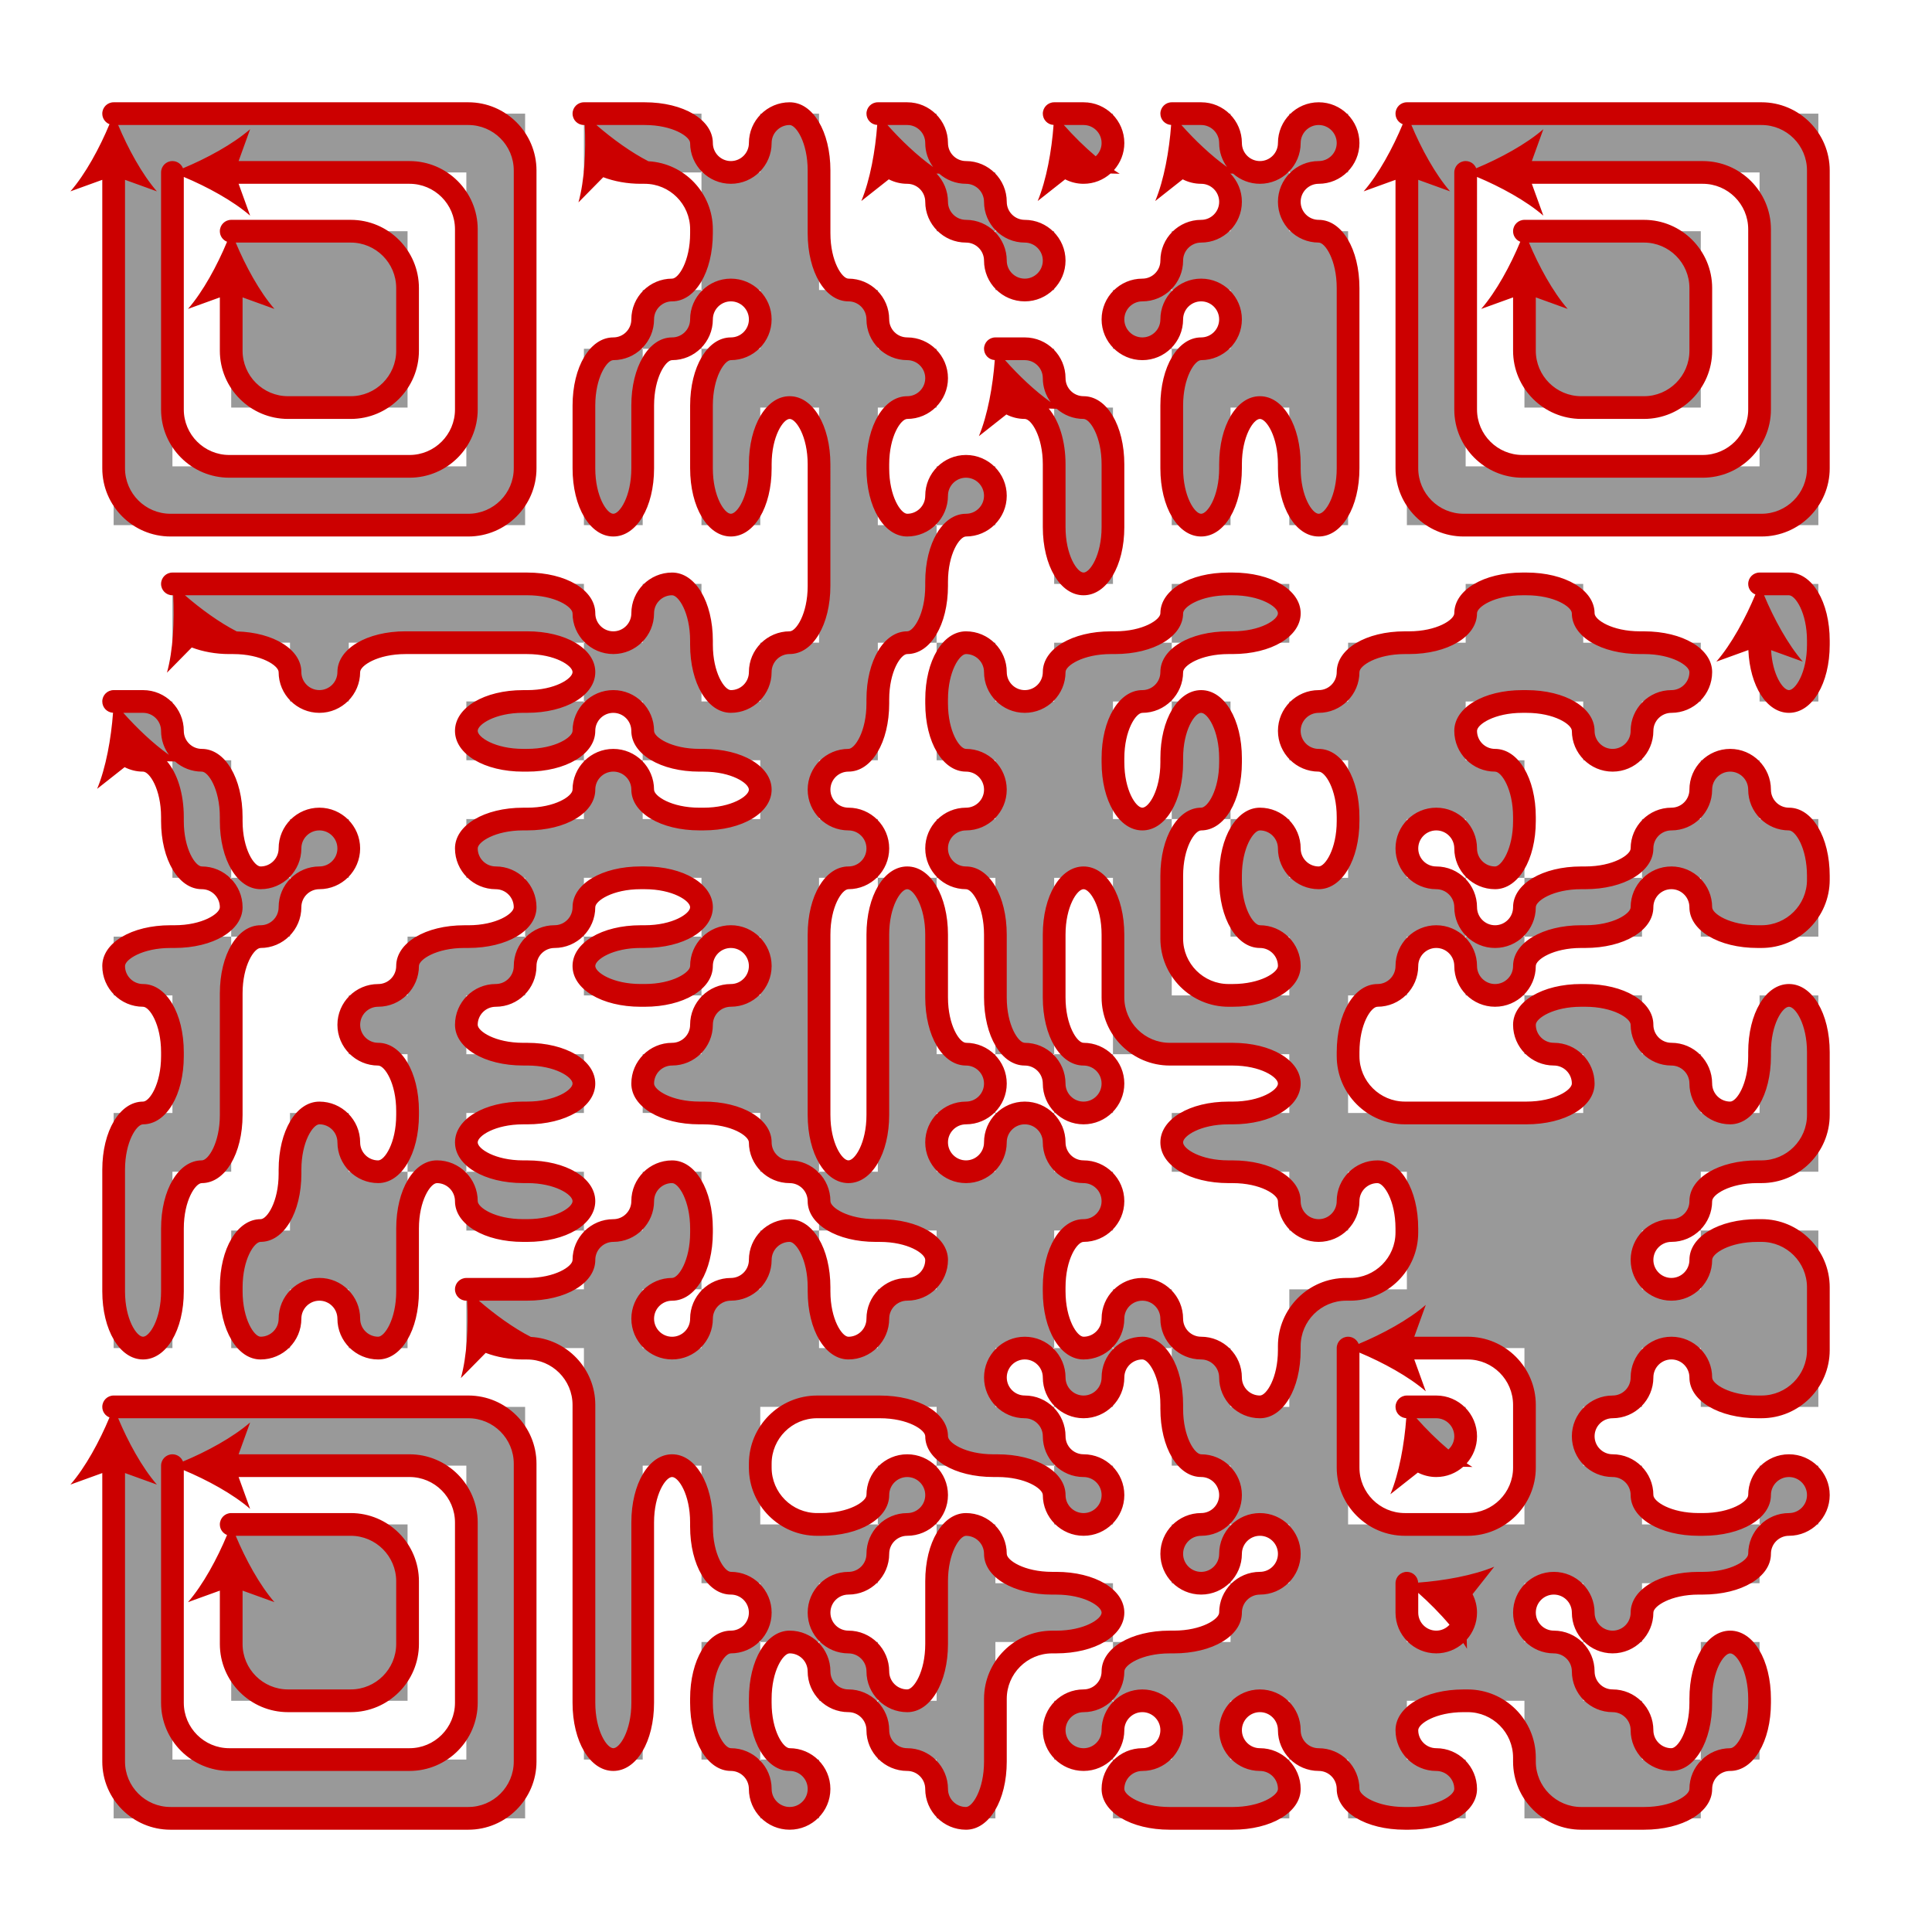 <?xml version="1.0" encoding="utf-8"?>
<svg version="1.1" xmlns="http://www.w3.org/2000/svg" x="0px" y="0px" width="340px" height="340px" viewBox="0 0 340 340">
<path fill="#999" d="M20,20h72.414v72.414H20V20zM30.345,30.345v51.724h51.724V30.345H30.345zM40.689,40.689h31.035v31.035h-31.035V40.689zM102.759,20h20.69v10.345h10.344V20h10.345v31.035h10.345v10.344h10.345v10.346h-10.345v20.689h10.345V82.068h10.345v10.346h-10.345v20.689h-10.345v20.689h-10.345v10.346h10.345v10.344h-10.345v51.725h10.345v-51.725h10.345v31.035h10.345v10.346h-10.345v10.344h10.345v-10.344h10.345v10.344h10.345v10.345h-10.345v20.69h10.345v-10.345h10.345v10.345h10.345v10.346h10.344v-20.69h20.69v-20.69h-10.345v10.345h-10.345v-10.345h-20.689v-10.344h20.689v-10.346h-31.034v-31.035h-10.345v31.035h10.345v10.346h-10.345v-10.346h-10.345v-31.035h-10.345v-10.344h10.345v-10.346h-10.345v-20.689h10.345v10.345h10.345v-10.345h20.69v-10.345h20.689v10.345h-20.689v10.345h-10.345v20.69h10.345v-20.69h10.345v20.69h-10.345v31.034h20.689V164.828h-10.344v-20.689h10.344v10.344h10.345v-20.689h-10.345v-10.345h10.345v-10.345h20.69v-10.345h20.689v10.345h20.69v10.345h-10.345v10.345h-10.345v-10.345h-20.689v10.345h10.345v20.689h-10.345v-10.344h-10.345v10.344h10.345v10.346h10.345v-10.346h20.69v-10.344h10.345v-10.346h10.345v10.346H320v20.689h-20.689v-10.346h-10.345v10.346h-20.69v10.345h-10.345V164.828h-10.345v10.345h-10.345v20.69h41.379v-10.346h-10.345v-10.345h20.69v10.345h10.345v10.346h10.345v-20.69H320v31.034h-20.689v10.345h-10.345v10.346h10.345v-10.346H320v31.036h-20.689v-10.346h-10.345v10.346h-10.345v10.344h10.345v10.344h20.689v-10.344H320v10.344h-10.345v10.346h-20.689v10.345h-10.345v-10.345h-10.345v10.345h10.345v10.345h10.345V309.656h10.345v-20.69h10.345V309.656h-10.345V320h-31.035v-20.689h-20.689V309.656h10.345V320h-20.69v-10.344h-10.345v-10.346h-10.344V309.656h10.344V320h-31.034v-10.344h10.345v-10.346h-10.345V309.656h-10.345v-10.346h10.345v-10.345h20.69v-10.345h10.344v-10.346h-10.344v10.346h-10.345v-10.346h10.345v-10.344h-10.345v-20.689h-10.345v10.346h-10.345v-10.346h-10.345v10.346h10.345v10.344h10.345v10.344h-10.345v-10.344h-20.689v-10.344h-31.035v20.688h20.69v-10.344h10.345v10.344h-10.345v10.346h-10.345v10.345h10.345v10.345h10.345v-31.035h10.345v10.346h20.69v10.345h-20.69V320h-10.345v-10.344h-10.345v-10.346h-10.345v-10.345h-10.345V309.656h10.345V320h-10.345v-10.344h-10.344v-20.69h10.344v-10.345h-10.344v-20.689h-10.345V309.656h-10.345v-72.414H82.069v-10.345h20.689v-10.346h10.345v-10.345h10.345v20.69h-10.345v10.345h10.345v-10.345h10.344v-10.346h10.345v20.69h10.345v-10.345h10.345v-10.346h-20.69v-10.345h-10.345v-10.344h-20.689v-10.346h10.345v-10.345h10.344V164.828h-10.344v10.345h-20.69V164.828h20.69v-10.346h-20.69v10.346H92.414v10.345H82.069v10.345h20.689v10.346H82.069v10.344h20.689v10.345H82.069v-10.345H71.724v31.035H61.379v-10.345H51.034v10.345H40.689v-20.69h10.345v-20.688h10.345v10.344h10.345v-20.689H61.379v-10.345h10.345V164.828h20.689v-10.346H82.069v-10.344h20.689v-10.346h10.345v10.346h20.689v-10.346h-20.689v-10.345h-10.345v10.345H82.069v-10.345h20.689v-10.345H61.379v10.345H51.034v-10.345H30.345v-10.345h72.414v10.345h10.345v-10.345h10.345v20.689h10.344v-10.345h10.345V71.725h-10.345v20.689h-10.344V61.379h10.344v-10.344h-10.344v10.344h-10.345v31.035h-10.345V61.379h10.345v-10.344h10.345V30.345h-20.69V20zM154.483,20h10.345v10.345h10.345v10.345h10.345v10.346h-10.345V40.689h-10.345V30.345h-10.345V20zM185.517,20h10.345v10.345h-10.345V20zM195.862,51.035h10.345V40.689h10.345V30.345h-10.345V20h10.345v10.345h10.344V20h10.345v10.345h-10.345v10.345h10.345v51.725h-10.345V71.725h-10.344v20.689h-10.345V61.379h10.345v-10.344h-10.345v10.344h-10.345V51.035zM175.172,61.379h10.345v10.346h10.345v31.034h-10.345V71.725h-10.345V61.379zM247.586,20H320v72.414h-72.414V20zM257.931,30.345v51.724h51.724V30.345H257.931zM268.276,40.689h31.035v31.035h-31.035V40.689zM309.655,102.759H320v20.689h-10.345V102.759zM237.241,237.242v31.033h31.035v-31.033H237.241zM247.586,247.588h10.345v10.344h-10.345V247.588zM247.586,278.621v10.345h10.345v-10.345H247.586zM40.689,268.275h31.035v31.035h-31.035V268.275zM30.345,257.932V309.656h51.724v-51.725H30.345zM20,247.588h72.414V320H20V247.588zM20,123.448h10.345v10.345h10.344v20.689h10.345v-10.344h10.345v10.344H51.034v10.346H40.689v41.379H30.345v31.035H20v-41.379h10.345v-20.69H20V164.828h20.689v-10.346H30.345v-20.689H20V123.448z"/>
<path fill="#c00" d="M18,31.646v50.768c0,6.617,5.383,12,12,12h52.414c6.617,0,12-5.383,12-12V30c0-6.617-5.383-12-12-12H20c-1.104,0-2,0.896-2,2c0,0.846,0.526,1.564,1.268,1.857c-1.72,4.144-4.232,8.787-6.875,11.818L18,31.646zM82.414,22c4.411,0,8,3.589,8,8v52.414c0,4.411-3.589,8-8,8H30c-4.411,0-8-3.589-8-8V31.646l5.609,2.029C24.996,30.678,22.514,26.107,20.795,22H82.414zM40.345,84.068h31.724c6.617,0,12-5.383,12-12V40.345c0-6.616-5.383-12-12-12H41.992l2.029-5.609c-3.032,2.644-7.675,5.155-11.819,6.876c-0.293-0.74-1.012-1.267-1.857-1.267c-1.104,0-2,0.896-2,2v41.724C28.345,78.686,33.729,84.068,40.345,84.068zM32.345,31.139c4.108,1.719,8.678,4.201,11.676,6.814l-2.029-5.608h30.077c4.411,0,8,3.589,8,8v31.724c0,4.412-3.589,8-8,8H40.345c-4.411,0-8-3.588-8-8V31.139zM38.689,52.336v9.389c0,6.616,5.383,12,12,12h11.035c6.617,0,12-5.384,12-12V50.689c0-6.617-5.383-12-12-12h-21.035c-1.104,0-2,0.896-2,2c0,0.846,0.526,1.564,1.268,1.857c-1.72,4.144-4.232,8.787-6.875,11.818L38.689,52.336zM61.724,42.689c4.411,0,8,3.589,8,8v11.035c0,4.41-3.589,8-8,8h-11.035c-4.411,0-8-3.59-8-8v-9.389l5.609,2.029c-2.613-2.998-5.096-7.568-6.814-11.676H61.724zM314.827,142.139c-1.749,0-3.172-1.424-3.172-3.173c0-3.955-3.217-7.173-7.172-7.173s-7.173,3.218-7.173,7.173c0,1.749-1.423,3.173-3.172,3.173c-3.955,0-7.172,3.217-7.172,7.172c0,1.119-3.037,3.172-8,3.172h-0.69c-6.841,0-12,3.084-12,7.174c0,1.748-1.423,3.172-3.172,3.172s-3.172-1.424-3.172-3.172c0-3.955-3.217-7.174-7.172-7.174c-1.749,0-3.172-1.423-3.172-3.172s1.423-3.172,3.172-3.172s3.172,1.423,3.172,3.172c0,3.955,3.217,7.172,7.172,7.172c4.089,0,7.172-5.158,7.172-12v-0.689c0-6.841-3.083-12-7.172-12c-1.749,0-3.172-1.423-3.172-3.172c0-1.119,3.037-3.173,8-3.173h0.689c4.963,0,8,2.054,8,3.173c0,3.955,3.217,7.172,7.172,7.172s7.173-3.217,7.173-7.172c0-1.75,1.423-3.173,3.172-3.173c3.956,0,7.172-3.218,7.172-7.173c0-4.088-5.159-7.172-12-7.172h-0.69c-4.963,0-8-2.054-8-3.172c0-4.09-5.159-7.173-12-7.173h-0.689c-6.841,0-12,3.083-12,7.173c0,1.118-3.037,3.172-8,3.172h-0.69c-6.841,0-12,3.084-12,7.172c0,1.75-1.423,3.173-3.172,3.173c-3.955,0-7.172,3.218-7.172,7.173s3.217,7.172,7.172,7.172c1.118,0,3.172,3.037,3.172,8v0.689c0,4.963-2.054,8-3.172,8c-1.749,0-3.172-1.423-3.172-3.172c0-3.955-3.217-7.172-7.172-7.172c-4.089,0-7.172,5.158-7.172,12v0.689c0,6.842,3.083,12,7.172,12c1.749,0,3.172,1.424,3.172,3.172c0,1.119-3.037,3.173-8,3.173h-0.689c-4.411,0-8-3.589-8-8v-11.034c0-4.963,2.054-8,3.173-8c4.089,0,7.172-5.159,7.172-12v-0.69c0-6.841-3.083-12-7.172-12c-4.089,0-7.173,5.159-7.173,12v0.69c0,4.963-2.054,8-3.172,8s-3.172-3.037-3.172-8v-0.69c0-4.963,2.054-8,3.172-8c3.955,0,7.172-3.218,7.172-7.173c0-1.118,3.037-3.172,8-3.172h0.689c6.841,0,12-3.084,12-7.172c0-4.09-5.159-7.173-12-7.173h-0.689c-6.841,0-12,3.083-12,7.173c0,1.118-3.037,3.172-8,3.172h-0.69c-6.841,0-12,3.084-12,7.172c0,1.75-1.423,3.173-3.172,3.173s-3.172-1.423-3.172-3.173c0-3.955-3.217-7.172-7.172-7.172c-4.089,0-7.172,5.158-7.172,12v0.689c0,6.842,3.083,12,7.172,12c1.749,0,3.172,1.424,3.172,3.173S171.749,142.139,170,142.139c-3.955,0-7.172,3.217-7.172,7.172s3.217,7.172,7.172,7.172c1.119,0,3.172,3.037,3.172,8v11.035c0,6.841,3.083,12,7.172,12c1.749,0,3.172,1.423,3.172,3.172c0,3.955,3.217,7.174,7.172,7.174s7.173-3.219,7.173-7.174s-3.218-7.172-7.173-7.172c-1.119,0-3.172-3.037-3.172-8v-11.035c0-4.963,2.054-8,3.172-8s3.173,3.037,3.173,8v11.035c0,6.616,5.383,12,12,12h11.034c4.963,0,8,2.054,8,3.172c0,1.119-3.037,3.174-8,3.174h-0.689c-6.841,0-12,3.083-12,7.172s5.159,7.172,12,7.172h0.689c4.963,0,8,2.055,8,3.172c0,3.955,3.217,7.173,7.172,7.173s7.172-3.218,7.172-7.173c0-1.748,1.423-3.172,3.173-3.172c1.118,0,3.172,3.037,3.172,8v0.69c0,4.411-3.589,8-8,8h-0.69c-6.617,0-12,5.384-12,12v0.69c0,4.963-2.054,8-3.172,8c-1.749,0-3.172-1.424-3.172-3.174c0-3.955-3.217-7.172-7.172-7.172c-1.75,0-3.173-1.424-3.173-3.172c0-3.955-3.217-7.173-7.172-7.173s-7.172,3.218-7.172,7.173c0,1.748-1.423,3.172-3.173,3.172c-1.119,0-3.172-3.037-3.172-8v-0.69c0-4.963,2.054-8,3.172-8c3.955,0,7.173-3.218,7.173-7.173c0-3.954-3.218-7.172-7.173-7.172c-1.749,0-3.172-1.423-3.172-3.172c0-3.955-3.217-7.172-7.172-7.172s-7.172,3.217-7.172,7.172c0,1.749-1.423,3.172-3.172,3.172s-3.172-1.423-3.172-3.172s1.423-3.172,3.172-3.172c3.955,0,7.172-3.219,7.172-7.174s-3.217-7.172-7.172-7.172c-1.119,0-3.172-3.037-3.172-8v-11.035c0-6.841-3.083-12-7.172-12s-7.172,5.159-7.172,12v31.725c0,4.963-2.054,8-3.172,8s-3.173-3.037-3.173-8v-31.725c0-4.963,2.054-8,3.173-8c3.955,0,7.172-3.217,7.172-7.172s-3.217-7.172-7.172-7.172c-1.75,0-3.173-1.424-3.173-3.173s1.423-3.173,3.173-3.173c4.089,0,7.172-5.158,7.172-12v-0.689c0-4.963,2.054-8,3.172-8c4.089,0,7.172-5.158,7.172-12v-0.689c0-4.963,2.054-8,3.172-8c3.955,0,7.172-3.217,7.172-7.172S173.955,80.068,170,80.068s-7.172,3.219-7.172,7.174c0,1.748-1.423,3.172-3.172,3.172c-1.118,0-3.172-3.037-3.172-8v-0.689c0-4.963,2.054-8,3.172-8c3.955,0,7.172-3.218,7.172-7.173s-3.217-7.173-7.172-7.173c-1.749,0-3.172-1.423-3.172-3.172c0-3.955-3.217-7.172-7.172-7.172c-1.119,0-3.173-3.037-3.173-8V30c0-6.842-3.083-12-7.172-12c-3.955,0-7.172,3.217-7.172,7.172c0,1.75-1.423,3.173-3.172,3.173s-3.172-1.423-3.172-3.173c0-4.088-5.159-7.172-12-7.172h-10.69c-1.104,0-2,0.896-2,2s0.896,2,2,2h0.141c0.236,4.479-0.028,9.747-1.104,13.619l4.365-4.433c1.939,0.737,4.231,1.158,6.598,1.158h0.69c4.411,0,8,3.589,8,8v0.69c0,4.963-2.054,8-3.172,8c-3.955,0-7.173,3.217-7.173,7.172c0,1.749-1.423,3.172-3.172,3.172c-4.089,0-7.172,5.159-7.172,12v11.035c0,6.842,3.083,12,7.172,12s7.172-5.158,7.172-12V71.379c0-4.963,2.054-8,3.173-8c3.955,0,7.172-3.217,7.172-7.172c0-1.749,1.423-3.172,3.172-3.172s3.172,1.423,3.172,3.172s-1.423,3.172-3.172,3.172c-4.089,0-7.172,5.159-7.172,12v11.035c0,6.842,3.083,12,7.172,12s7.172-5.158,7.172-12v-0.689c0-4.963,2.054-8,3.172-8s3.172,3.037,3.172,8v21.379c0,4.963-2.054,8-3.172,8c-3.955,0-7.172,3.217-7.172,7.172c0,1.75-1.423,3.173-3.172,3.173c-1.118,0-3.172-3.037-3.172-8v-0.689c0-6.841-3.083-12-7.172-12c-3.955,0-7.173,3.218-7.173,7.173c0,1.748-1.423,3.172-3.172,3.172s-3.172-1.424-3.172-3.172c0-4.09-5.159-7.173-12-7.173H30.345c-1.104,0-2,0.896-2,2s0.896,2,2,2h0.141c0.235,4.479-0.028,9.747-1.104,13.62l4.365-4.434c1.939,0.736,4.231,1.158,6.598,1.158h0.689c4.963,0,8,2.054,8,3.172c0,3.955,3.218,7.173,7.173,7.173s7.172-3.218,7.172-7.173c0-1.118,3.037-3.172,8-3.172h21.379c4.963,0,8,2.054,8,3.172c0,1.119-3.037,3.173-8,3.173h-0.689c-6.841,0-12,3.083-12,7.173c0,4.089,5.159,7.172,12,7.172h0.689c6.841,0,12-3.083,12-7.172c0-1.75,1.423-3.173,3.172-3.173s3.172,1.423,3.172,3.173c0,4.089,5.159,7.172,12,7.172h0.689c4.963,0,8,2.055,8,3.173s-3.037,3.173-8,3.173h-0.689c-4.963,0-8-2.055-8-3.173c0-3.955-3.217-7.173-7.172-7.173s-7.172,3.218-7.172,7.173c0,1.118-3.037,3.173-8,3.173h-0.689c-6.841,0-12,3.083-12,7.172c0,3.955,3.217,7.172,7.172,7.172c1.749,0,3.172,1.424,3.172,3.174c0,1.117-3.037,3.172-8,3.172h-0.689c-6.841,0-12,3.084-12,7.172c0,1.75-1.423,3.173-3.172,3.173c-3.955,0-7.172,3.218-7.172,7.173c0,3.954,3.217,7.172,7.172,7.172c1.119,0,3.172,3.037,3.172,8v0.689c0,4.963-2.054,8-3.172,8c-1.749,0-3.172-1.423-3.172-3.172c0-3.955-3.217-7.172-7.172-7.172c-4.089,0-7.173,5.158-7.173,12v0.688c0,4.963-2.054,8-3.172,8c-4.089,0-7.172,5.159-7.172,12v0.69c0,6.841,3.083,12,7.172,12c3.955,0,7.172-3.218,7.172-7.172c0-1.75,1.423-3.173,3.173-3.173c1.749,0,3.172,1.423,3.172,3.173c0,3.954,3.217,7.172,7.172,7.172c4.089,0,7.172-5.159,7.172-12v-11.035c0-4.963,2.054-8,3.172-8c1.75,0,3.173,1.424,3.173,3.172c0,4.09,5.159,7.173,12,7.173h0.689c6.841,0,12-3.083,12-7.173c0-4.088-5.159-7.172-12-7.172h-0.689c-4.963,0-8-2.054-8-3.172s3.037-3.172,8-3.172h0.689c6.841,0,12-3.084,12-7.174c0-4.089-5.159-7.172-12-7.172h-0.689c-4.963,0-8-2.055-8-3.172c0-1.75,1.423-3.173,3.172-3.173c3.955,0,7.172-3.218,7.172-7.173c0-1.748,1.423-3.172,3.172-3.172c3.955,0,7.173-3.217,7.173-7.172c0-1.119,3.037-3.174,8-3.174h0.69c4.963,0,8,2.055,8,3.174c0,1.117-3.037,3.172-8,3.172h-0.69c-6.841,0-12,3.084-12,7.172c0,4.09,5.159,7.173,12,7.173h0.69c6.841,0,12-3.083,12-7.173c0-1.748,1.423-3.172,3.172-3.172s3.172,1.424,3.172,3.172c0,1.75-1.423,3.173-3.172,3.173c-3.955,0-7.172,3.218-7.172,7.173c0,1.748-1.423,3.172-3.172,3.172c-3.955,0-7.173,3.217-7.173,7.172c0,4.09,5.159,7.174,12,7.174h0.689c4.963,0,8,2.054,8,3.172c0,3.955,3.217,7.172,7.172,7.172c1.749,0,3.172,1.424,3.172,3.172c0,4.09,5.159,7.173,12,7.173h0.69c4.963,0,8,2.054,8,3.173c0,1.75-1.423,3.173-3.172,3.173c-3.955,0-7.172,3.218-7.172,7.173c0,1.748-1.423,3.172-3.172,3.172c-1.119,0-3.173-3.037-3.173-8v-0.69c0-6.841-3.083-12-7.172-12c-3.955,0-7.172,3.218-7.172,7.173c0,1.75-1.423,3.173-3.172,3.173c-3.955,0-7.172,3.218-7.172,7.173c0,1.748-1.423,3.172-3.172,3.172c-1.75,0-3.173-1.424-3.173-3.172c0-1.75,1.423-3.173,3.173-3.173c4.089,0,7.172-5.159,7.172-12v-0.69c0-6.841-3.083-12-7.172-12c-3.955,0-7.173,3.218-7.173,7.172c0,1.75-1.423,3.173-3.172,3.173c-3.955,0-7.172,3.218-7.172,7.173c0,1.119-3.037,3.173-8,3.173H82.069c-1.104,0-2,0.896-2,2s0.896,2,2,2h0.141c0.236,4.479-0.027,9.747-1.103,13.62l4.364-4.434c1.938,0.736,4.231,1.158,6.598,1.158h0.689c4.411,0,8,3.588,8,8V299.656c0,6.841,3.083,12,7.172,12s7.172-5.159,7.172-12v-31.725c0-4.963,2.054-8,3.173-8s3.172,3.037,3.172,8v0.689c0,6.842,3.083,12,7.172,12c1.749,0,3.172,1.424,3.172,3.172c0,1.75-1.423,3.173-3.172,3.173c-4.089,0-7.172,5.159-7.172,12v0.69c0,6.841,3.083,12,7.172,12c1.749,0,3.172,1.422,3.172,3.172c0,3.955,3.217,7.172,7.172,7.172s7.172-3.217,7.172-7.172s-3.217-7.172-7.172-7.172c-1.119,0-3.172-3.037-3.172-8v-0.69c0-4.963,2.054-8,3.172-8c1.749,0,3.172,1.423,3.172,3.173c0,3.955,3.218,7.172,7.173,7.172c1.749,0,3.172,1.424,3.172,3.173c0,3.955,3.217,7.173,7.172,7.173c1.749,0,3.172,1.422,3.172,3.172C162.828,318.783,166.045,322,170,322c4.089,0,7.172-5.158,7.172-12v-11.034c0-4.411,3.589-8,8-8h0.69c6.841,0,12-3.083,12-7.173c0-4.088-5.159-7.172-12-7.172h-0.69c-4.963,0-8-2.054-8-3.172c0-3.955-3.217-7.174-7.172-7.174c-4.089,0-7.172,5.159-7.172,12v11.035c0,4.963-2.054,8-3.172,8c-1.749,0-3.172-1.423-3.172-3.172c0-3.955-3.217-7.173-7.172-7.173c-1.75,0-3.173-1.423-3.173-3.173c0-1.748,1.423-3.172,3.173-3.172c3.955,0,7.172-3.217,7.172-7.172c0-1.75,1.423-3.174,3.172-3.174c3.955,0,7.172-3.217,7.172-7.172s-3.217-7.172-7.172-7.172s-7.172,3.217-7.172,7.172c0,1.119-3.037,3.172-8,3.172h-0.69c-4.411,0-8-3.588-8-8v-0.688c0-4.412,3.589-8,8-8h11.035c4.963,0,8,2.053,8,3.172c0,4.088,5.159,7.172,12,7.172h0.689c4.963,0,8,2.054,8,3.172c0,3.955,3.217,7.172,7.172,7.172s7.173-3.217,7.173-7.172s-3.218-7.172-7.173-7.172c-1.749,0-3.172-1.424-3.172-3.172c0-3.955-3.217-7.172-7.172-7.172c-1.749,0-3.172-1.424-3.172-3.174c0-1.749,1.423-3.172,3.172-3.172s3.172,1.423,3.172,3.172c0,3.955,3.217,7.174,7.172,7.174s7.173-3.219,7.173-7.174c0-1.749,1.423-3.172,3.172-3.172c1.119,0,3.172,3.037,3.172,8v0.689c0,6.842,3.083,12,7.173,12c1.749,0,3.172,1.424,3.172,3.172c0,1.75-1.423,3.172-3.172,3.172c-3.955,0-7.173,3.219-7.173,7.174s3.218,7.172,7.173,7.172s7.172-3.217,7.172-7.172c0-1.75,1.423-3.174,3.172-3.174s3.172,1.424,3.172,3.174c0,1.749-1.423,3.172-3.172,3.172c-3.955,0-7.172,3.218-7.172,7.172c0,1.119-3.037,3.173-8,3.173h-0.69c-6.841,0-12,3.083-12,7.173c0,1.749-1.423,3.172-3.173,3.172c-3.955,0-7.172,3.218-7.172,7.173s3.217,7.173,7.172,7.173s7.173-3.218,7.173-7.173c0-1.749,1.423-3.173,3.172-3.173s3.172,1.424,3.172,3.173s-1.423,3.173-3.172,3.173c-3.955,0-7.172,3.217-7.172,7.172c0,4.088,5.159,7.172,12,7.172h11.034c6.841,0,12-3.084,12-7.172c0-3.955-3.217-7.172-7.172-7.172c-1.749,0-3.172-1.424-3.172-3.173s1.423-3.173,3.172-3.173s3.172,1.424,3.172,3.173c0,3.955,3.217,7.173,7.172,7.173c1.749,0,3.172,1.422,3.172,3.172c0,4.088,5.159,7.172,12,7.172h0.69c6.841,0,12-3.084,12-7.172c0-3.955-3.217-7.172-7.172-7.172c-1.749,0-3.172-1.424-3.172-3.173c0-1.118,3.037-3.173,8-3.173h0.689c4.411,0,8,3.59,8,8V310c0,6.617,5.383,12,12,12h11.035c6.841,0,12-3.084,12-7.172c0-1.75,1.423-3.172,3.173-3.172c4.089,0,7.172-5.159,7.172-12v-0.69c0-6.841-3.083-12-7.172-12s-7.173,5.159-7.173,12v0.69c0,4.963-2.054,8-3.172,8c-1.749,0-3.172-1.424-3.172-3.173c0-3.955-3.218-7.173-7.173-7.173c-1.749,0-3.172-1.423-3.172-3.172c0-3.955-3.217-7.173-7.172-7.173c-1.749,0-3.172-1.423-3.172-3.173c0-1.748,1.423-3.172,3.172-3.172s3.172,1.424,3.172,3.172c0,3.955,3.217,7.173,7.172,7.173s7.173-3.218,7.173-7.173c0-1.117,3.037-3.172,8-3.172h0.689c6.841,0,12-3.083,12-7.172c0-1.75,1.423-3.174,3.172-3.174c3.955,0,7.173-3.217,7.173-7.172s-3.218-7.172-7.173-7.172s-7.172,3.217-7.172,7.172c0,1.119-3.037,3.172-8,3.172h-0.689c-4.963,0-8-2.053-8-3.172c0-3.955-3.218-7.172-7.173-7.172c-1.749,0-3.172-1.424-3.172-3.172c0-1.75,1.423-3.172,3.172-3.172c3.955,0,7.173-3.219,7.173-7.174c0-1.749,1.423-3.172,3.172-3.172s3.172,1.423,3.172,3.172c0,4.09,5.159,7.174,12,7.174H310c6.617,0,12-5.384,12-12v-11.036c0-6.616-5.383-12-12-12h-0.689c-6.841,0-12,3.083-12,7.173c0,1.75-1.423,3.173-3.172,3.173s-3.172-1.423-3.172-3.173s1.423-3.173,3.172-3.173c3.956,0,7.172-3.218,7.172-7.173c0-1.117,3.037-3.172,8-3.172H310c6.617,0,12-5.383,12-12v-11.034c0-6.841-3.084-12-7.173-12s-7.172,5.159-7.172,12v0.69c0,4.963-2.054,8-3.172,8c-1.75,0-3.173-1.424-3.173-3.174c0-3.955-3.217-7.172-7.172-7.172c-1.749,0-3.172-1.424-3.172-3.172c0-4.09-5.159-7.173-12-7.173h-0.69c-6.841,0-12,3.083-12,7.173c0,3.954,3.217,7.172,7.172,7.172c1.749,0,3.172,1.423,3.172,3.172c0,1.119-3.037,3.174-8,3.174h-21.379c-4.411,0-8-3.59-8-8v-0.69c0-4.963,2.054-8,3.173-8c3.955,0,7.172-3.218,7.172-7.173c0-1.748,1.423-3.172,3.172-3.172s3.172,1.424,3.172,3.172c0,3.955,3.217,7.173,7.172,7.173s7.172-3.218,7.172-7.173c0-1.117,3.037-3.172,8-3.172h0.69c6.841,0,12-3.084,12-7.172c0-1.75,1.423-3.174,3.172-3.174s3.172,1.424,3.172,3.174c0,4.088,5.159,7.172,12,7.172H310c6.617,0,12-5.383,12-12v-0.689C322,147.297,318.916,142.139,314.827,142.139zM318,154.828c0,4.411-3.589,8-8,8h-0.689c-4.963,0-8-2.055-8-3.172c0-3.955-3.217-7.174-7.172-7.174c-3.955,0-7.172,3.219-7.172,7.174c0,1.117-3.037,3.172-8,3.172h-0.69c-6.841,0-12,3.084-12,7.172c0,1.75-1.423,3.173-3.172,3.173S259.931,171.75,259.931,170c0-3.955-3.217-7.172-7.172-7.172s-7.172,3.217-7.172,7.172c0,1.75-1.423,3.173-3.172,3.173c-4.089,0-7.173,5.159-7.173,12v0.69c0,6.616,5.383,12,12,12h21.379c6.841,0,12-3.084,12-7.174c0-3.955-3.217-7.172-7.172-7.172c-1.749,0-3.172-1.424-3.172-3.172c0-1.119,3.037-3.173,8-3.173h0.69c4.963,0,8,2.054,8,3.173c0,3.954,3.217,7.172,7.172,7.172c1.749,0,3.172,1.423,3.172,3.172c0,3.955,3.218,7.174,7.173,7.174c4.089,0,7.172-5.159,7.172-12v-0.69c0-4.963,2.054-8,3.172-8s3.173,3.037,3.173,8v11.034c0,4.412-3.589,8-8,8h-0.689c-6.841,0-12,3.084-12,7.172c0,1.75-1.423,3.173-3.172,3.173c-3.955,0-7.172,3.218-7.172,7.173s3.217,7.173,7.172,7.173c3.956,0,7.172-3.218,7.172-7.173c0-1.119,3.037-3.173,8-3.173H310c4.411,0,8,3.589,8,8v11.036c0,4.41-3.589,8-8,8h-0.689c-4.963,0-8-2.055-8-3.174c0-3.955-3.217-7.172-7.172-7.172c-3.955,0-7.172,3.217-7.172,7.172c0,1.75-1.423,3.174-3.173,3.174c-3.955,0-7.172,3.217-7.172,7.172s3.217,7.172,7.172,7.172c1.75,0,3.173,1.424,3.173,3.172c0,4.089,5.159,7.172,12,7.172h0.689c6.841,0,12-3.083,12-7.172c0-1.748,1.423-3.172,3.172-3.172c1.75,0,3.173,1.424,3.173,3.172c0,1.75-1.423,3.172-3.173,3.172c-3.955,0-7.172,3.219-7.172,7.174c0,1.118-3.037,3.172-8,3.172h-0.689c-6.841,0-12,3.084-12,7.172c0,1.75-1.423,3.173-3.173,3.173c-1.749,0-3.172-1.423-3.172-3.173c0-3.954-3.217-7.172-7.172-7.172s-7.172,3.218-7.172,7.172c0,3.955,3.217,7.173,7.172,7.173c1.749,0,3.172,1.423,3.172,3.173c0,3.955,3.217,7.172,7.172,7.172c1.75,0,3.173,1.424,3.173,3.173c0,3.955,3.217,7.173,7.172,7.173c4.089,0,7.172-5.159,7.172-12v-0.69c0-4.963,2.055-8,3.173-8s3.172,3.037,3.172,8v0.69c0,4.963-2.054,8-3.172,8c-3.955,0-7.173,3.217-7.173,7.172c0,1.117-3.037,3.172-8,3.172h-11.035c-4.411,0-8-3.589-8-8v-0.689c0-6.616-5.383-12-12-12h-0.689c-6.841,0-12,3.084-12,7.173c0,3.955,3.217,7.173,7.172,7.173c1.749,0,3.172,1.422,3.172,3.172c0,1.117-3.037,3.172-8,3.172h-0.69c-4.963,0-8-2.055-8-3.172c0-3.955-3.217-7.172-7.172-7.172c-1.749,0-3.172-1.424-3.172-3.173c0-3.955-3.217-7.173-7.172-7.173c-3.955,0-7.172,3.218-7.172,7.173s3.217,7.173,7.172,7.173c1.749,0,3.172,1.422,3.172,3.172c0,1.117-3.037,3.172-8,3.172h-11.034c-4.963,0-8-2.055-8-3.172c0-1.75,1.423-3.172,3.172-3.172c3.955,0,7.172-3.218,7.172-7.173s-3.217-7.173-7.172-7.173s-7.172,3.218-7.172,7.173c0,1.749-1.423,3.173-3.173,3.173c-1.749,0-3.172-1.424-3.172-3.173s1.423-3.173,3.172-3.173c3.955,0,7.173-3.217,7.173-7.172c0-1.119,3.037-3.173,8-3.173h0.69c6.841,0,12-3.083,12-7.173c0-1.748,1.423-3.172,3.172-3.172c3.955,0,7.172-3.217,7.172-7.172s-3.217-7.174-7.172-7.174c-3.955,0-7.172,3.219-7.172,7.174c0,1.749-1.423,3.172-3.172,3.172c-1.75,0-3.173-1.423-3.173-3.172c0-1.75,1.423-3.174,3.173-3.174c3.955,0,7.172-3.217,7.172-7.172s-3.217-7.172-7.172-7.172c-1.119,0-3.173-3.037-3.173-8v-0.689c0-6.842-3.083-12-7.172-12c-3.955,0-7.172,3.217-7.172,7.172c0,1.75-1.423,3.174-3.173,3.174c-1.749,0-3.172-1.424-3.172-3.174c0-3.955-3.217-7.172-7.172-7.172s-7.172,3.217-7.172,7.172s3.217,7.174,7.172,7.174c1.749,0,3.172,1.422,3.172,3.172c0,3.955,3.217,7.172,7.172,7.172c1.75,0,3.173,1.424,3.173,3.172c0,1.75-1.423,3.172-3.173,3.172c-1.749,0-3.172-1.422-3.172-3.172c0-4.088-5.159-7.172-12-7.172h-0.689c-4.963,0-8-2.054-8-3.172c0-4.09-5.159-7.172-12-7.172h-11.035c-6.617,0-12,5.383-12,12v0.688c0,6.617,5.383,12,12,12h0.69c6.841,0,12-3.083,12-7.172c0-1.748,1.423-3.172,3.172-3.172s3.172,1.424,3.172,3.172c0,1.75-1.423,3.172-3.172,3.172c-3.955,0-7.172,3.219-7.172,7.174c0,1.749-1.423,3.172-3.172,3.172c-3.955,0-7.173,3.218-7.173,7.172c0,3.955,3.218,7.173,7.173,7.173c1.749,0,3.172,1.423,3.172,3.173c0,3.955,3.217,7.172,7.172,7.172c4.089,0,7.172-5.158,7.172-12v-11.035c0-4.963,2.054-8,3.172-8c1.749,0,3.172,1.424,3.172,3.174c0,4.089,5.159,7.172,12,7.172h0.69c4.963,0,8,2.055,8,3.172c0,1.119-3.037,3.173-8,3.173h-0.69c-6.617,0-12,5.384-12,12V310c0,4.963-2.054,8-3.172,8c-1.749,0-3.172-1.424-3.172-3.172c0-3.955-3.217-7.172-7.172-7.172c-1.749,0-3.172-1.424-3.172-3.173c0-3.955-3.217-7.173-7.172-7.173c-1.75,0-3.173-1.423-3.173-3.172c0-3.955-3.217-7.173-7.172-7.173c-4.089,0-7.172,5.159-7.172,12v0.69c0,6.841,3.083,12,7.172,12c1.749,0,3.172,1.422,3.172,3.172c0,1.748-1.423,3.172-3.172,3.172s-3.172-1.424-3.172-3.172c0-3.955-3.217-7.172-7.172-7.172c-1.119,0-3.172-3.037-3.172-8v-0.69c0-4.963,2.054-8,3.172-8c3.955,0,7.172-3.218,7.172-7.173c0-3.954-3.217-7.172-7.172-7.172c-1.119,0-3.172-3.037-3.172-8v-0.689c0-6.842-3.083-12-7.172-12c-4.089,0-7.173,5.158-7.173,12V299.656c0,4.963-2.054,8-3.172,8c-1.118,0-3.172-3.037-3.172-8v-52.414c0-6.394-5.029-11.619-11.337-11.967c-3.065-1.564-6.368-3.965-9.153-6.378h8.49c6.841,0,12-3.083,12-7.173c0-1.75,1.423-3.173,3.172-3.173c3.955,0,7.172-3.218,7.172-7.173c0-1.748,1.423-3.172,3.173-3.172c1.118,0,3.172,3.037,3.172,8v0.69c0,4.963-2.054,8-3.172,8c-3.955,0-7.173,3.218-7.173,7.173c0,3.954,3.218,7.172,7.173,7.172s7.172-3.218,7.172-7.172c0-1.75,1.423-3.173,3.172-3.173c3.955,0,7.172-3.218,7.172-7.173c0-1.75,1.423-3.173,3.172-3.173c1.119,0,3.172,3.037,3.172,8v0.69c0,6.841,3.083,12,7.173,12c3.955,0,7.172-3.218,7.172-7.172c0-1.75,1.423-3.173,3.172-3.173c3.955,0,7.172-3.218,7.172-7.173c0-4.09-5.159-7.173-12-7.173h-0.69c-4.963,0-8-2.054-8-3.173c0-3.954-3.217-7.172-7.172-7.172c-1.749,0-3.172-1.423-3.172-3.172c0-4.089-5.159-7.172-12-7.172h-0.689c-4.963,0-8-2.055-8-3.174c0-1.749,1.423-3.172,3.173-3.172c3.955,0,7.172-3.218,7.172-7.172c0-1.75,1.423-3.173,3.172-3.173c3.955,0,7.172-3.218,7.172-7.173s-3.217-7.172-7.172-7.172c-3.955,0-7.172,3.217-7.172,7.172c0,1.119-3.037,3.173-8,3.173h-0.69c-4.963,0-8-2.054-8-3.173c0-1.117,3.037-3.172,8-3.172h0.69c6.841,0,12-3.084,12-7.172c0-4.09-5.159-7.174-12-7.174h-0.69c-6.841,0-12,3.084-12,7.174c0,1.748-1.423,3.172-3.173,3.172c-3.955,0-7.172,3.217-7.172,7.172c0,1.75-1.423,3.173-3.172,3.173c-3.955,0-7.172,3.218-7.172,7.173c0,4.088,5.159,7.172,12,7.172h0.689c4.963,0,8,2.054,8,3.172c0,1.119-3.037,3.174-8,3.174h-0.689c-6.841,0-12,3.083-12,7.172s5.159,7.172,12,7.172h0.689c4.963,0,8,2.055,8,3.172c0,1.119-3.037,3.173-8,3.173h-0.689c-4.963,0-8-2.054-8-3.173c0-3.954-3.218-7.172-7.173-7.172c-4.089,0-7.172,5.159-7.172,12v11.035c0,4.963-2.054,8-3.172,8c-1.749,0-3.172-1.424-3.172-3.172c0-3.955-3.217-7.173-7.172-7.173s-7.173,3.218-7.173,7.173c0,1.748-1.423,3.172-3.172,3.172c-1.119,0-3.172-3.037-3.172-8v-0.69c0-4.963,2.054-8,3.172-8c4.089,0,7.172-5.159,7.172-12v-0.688c0-4.963,2.054-8,3.173-8c1.749,0,3.172,1.423,3.172,3.172c0,3.955,3.217,7.172,7.172,7.172c4.089,0,7.172-5.158,7.172-12v-0.689c0-6.842-3.083-12-7.172-12c-1.749,0-3.172-1.424-3.172-3.172c0-1.75,1.423-3.173,3.172-3.173c3.955,0,7.172-3.218,7.172-7.173c0-1.117,3.037-3.172,8-3.172h0.689c6.841,0,12-3.084,12-7.172c0-3.955-3.217-7.174-7.172-7.174c-1.749,0-3.172-1.423-3.172-3.172c0-1.119,3.037-3.172,8-3.172h0.689c6.841,0,12-3.084,12-7.173c0-1.749,1.423-3.173,3.172-3.173s3.172,1.424,3.172,3.173c0,4.089,5.159,7.173,12,7.173h0.689c6.841,0,12-3.084,12-7.173s-5.159-7.173-12-7.173h-0.689c-4.963,0-8-2.054-8-3.172c0-3.955-3.217-7.173-7.172-7.173s-7.172,3.218-7.172,7.173c0,1.118-3.037,3.172-8,3.172h-0.689c-4.963,0-8-2.054-8-3.172c0-1.119,3.037-3.173,8-3.173h0.689c6.841,0,12-3.083,12-7.173c0-4.088-5.159-7.172-12-7.172H71.379c-6.841,0-12,3.084-12,7.172c0,1.75-1.423,3.173-3.172,3.173c-1.75,0-3.173-1.423-3.173-3.173c0-3.961-4.848-6.97-11.371-7.154c-3.056-1.565-6.344-3.957-9.119-6.362h60.214c4.963,0,8,2.054,8,3.173c0,3.955,3.217,7.172,7.172,7.172s7.172-3.217,7.172-7.172c0-1.75,1.423-3.173,3.173-3.173c1.118,0,3.172,3.037,3.172,8v0.689c0,6.841,3.083,12,7.172,12c3.955,0,7.172-3.218,7.172-7.173c0-1.748,1.423-3.172,3.172-3.172c4.089,0,7.172-5.158,7.172-12V81.725c0-6.842-3.083-12-7.172-12s-7.172,5.158-7.172,12v0.689c0,4.963-2.054,8-3.172,8s-3.172-3.037-3.172-8V71.379c0-4.963,2.054-8,3.172-8c3.955,0,7.172-3.217,7.172-7.172s-3.217-7.172-7.172-7.172c-3.955,0-7.172,3.217-7.172,7.172c0,1.749-1.423,3.172-3.172,3.172c-4.089,0-7.173,5.159-7.173,12v11.035c0,4.963-2.054,8-3.172,8s-3.172-3.037-3.172-8V71.379c0-4.963,2.054-8,3.172-8c3.955,0,7.172-3.217,7.172-7.172c0-1.749,1.423-3.172,3.173-3.172c4.089,0,7.172-5.159,7.172-12v-0.69c0-6.394-5.03-11.62-11.339-11.966C111.044,26.812,107.743,24.414,104.958,22h8.491c4.963,0,8,2.055,8,3.172c0,3.955,3.217,7.173,7.172,7.173c3.955,0,7.172-3.218,7.172-7.173c0-1.748,1.423-3.172,3.172-3.172c1.119,0,3.172,3.037,3.172,8v11.035c0,6.841,3.083,12,7.173,12c1.749,0,3.172,1.423,3.172,3.172c0,3.955,3.217,7.172,7.172,7.172c1.749,0,3.172,1.424,3.172,3.173s-1.423,3.173-3.172,3.173c-4.089,0-7.172,5.158-7.172,12v0.689c0,6.842,3.083,12,7.172,12c3.955,0,7.172-3.217,7.172-7.172c0-1.75,1.423-3.174,3.172-3.174s3.172,1.424,3.172,3.174c0,1.748-1.423,3.172-3.172,3.172c-4.089,0-7.172,5.158-7.172,12v0.689c0,4.963-2.054,8-3.172,8c-4.089,0-7.172,5.158-7.172,12v0.689c0,4.963-2.054,8-3.172,8c-3.955,0-7.173,3.218-7.173,7.173s3.218,7.173,7.173,7.173c1.749,0,3.172,1.423,3.172,3.172s-1.423,3.172-3.172,3.172c-4.089,0-7.173,5.159-7.173,12v31.725c0,6.842,3.083,12,7.173,12c4.089,0,7.172-5.158,7.172-12v-31.725c0-4.963,2.054-8,3.172-8s3.172,3.037,3.172,8v11.035c0,6.841,3.083,12,7.172,12c1.749,0,3.172,1.423,3.172,3.172c0,1.75-1.423,3.174-3.172,3.174c-3.955,0-7.172,3.217-7.172,7.172s3.217,7.172,7.172,7.172s7.172-3.217,7.172-7.172c0-1.749,1.423-3.172,3.172-3.172s3.172,1.423,3.172,3.172c0,3.955,3.217,7.172,7.172,7.172c1.75,0,3.173,1.424,3.173,3.172c0,1.75-1.423,3.173-3.173,3.173c-4.089,0-7.172,5.159-7.172,12v0.69c0,6.841,3.083,12,7.172,12c3.955,0,7.173-3.218,7.173-7.172c0-1.75,1.423-3.173,3.172-3.173s3.172,1.423,3.172,3.173c0,3.954,3.218,7.172,7.173,7.172c1.749,0,3.172,1.423,3.172,3.172c0,3.955,3.217,7.174,7.172,7.174c4.089,0,7.172-5.159,7.172-12v-0.69c0-4.411,3.589-8,8-8h0.69c6.617,0,12-5.384,12-12v-0.69c0-6.841-3.083-12-7.172-12c-3.955,0-7.173,3.218-7.173,7.172c0,1.75-1.423,3.173-3.172,3.173s-3.172-1.423-3.172-3.173c0-4.088-5.159-7.172-12-7.172h-0.689c-4.963,0-8-2.053-8-3.172c0-1.118,3.037-3.172,8-3.172h0.689c6.841,0,12-3.084,12-7.174c0-4.089-5.159-7.172-12-7.172h-11.034c-4.411,0-8-3.59-8-8v-11.035c0-6.841-3.083-12-7.173-12c-4.089,0-7.172,5.159-7.172,12v11.035c0,6.841,3.083,12,7.172,12c1.75,0,3.173,1.423,3.173,3.172c0,1.75-1.423,3.174-3.173,3.174c-1.749,0-3.172-1.424-3.172-3.174c0-3.955-3.217-7.172-7.172-7.172c-1.118,0-3.172-3.037-3.172-8v-11.035c0-6.841-3.083-12-7.172-12c-1.749,0-3.172-1.423-3.172-3.172s1.423-3.172,3.172-3.172c3.955,0,7.172-3.218,7.172-7.173S173.955,131.793,170,131.793c-1.119,0-3.172-3.037-3.172-8v-0.689c0-4.963,2.054-8,3.172-8c1.749,0,3.172,1.424,3.172,3.172c0,3.955,3.217,7.173,7.172,7.173s7.172-3.218,7.172-7.173c0-1.118,3.037-3.172,8-3.172h0.69c6.841,0,12-3.084,12-7.172c0-1.119,3.037-3.173,8-3.173h0.689c4.963,0,8,2.054,8,3.173c0,1.118-3.037,3.172-8,3.172h-0.689c-6.841,0-12,3.084-12,7.172c0,1.75-1.423,3.173-3.172,3.173c-4.089,0-7.172,5.159-7.172,12v0.69c0,6.841,3.083,12,7.172,12s7.172-5.159,7.172-12v-0.69c0-4.963,2.054-8,3.173-8s3.172,3.037,3.172,8v0.69c0,4.963-2.054,8-3.172,8c-4.089,0-7.173,5.158-7.173,12v11.034c0,6.616,5.383,12,12,12h0.689c6.841,0,12-3.083,12-7.173c0-3.955-3.217-7.172-7.172-7.172c-1.118,0-3.172-3.037-3.172-8v-0.689c0-4.963,2.054-8,3.172-8c1.749,0,3.172,1.423,3.172,3.172c0,3.955,3.217,7.172,7.172,7.172c4.089,0,7.172-5.158,7.172-12v-0.689c0-6.841-3.083-12-7.172-12c-1.749,0-3.172-1.423-3.172-3.172c0-1.75,1.423-3.173,3.172-3.173c3.955,0,7.172-3.218,7.172-7.173c0-1.118,3.037-3.172,8-3.172h0.69c6.841,0,12-3.084,12-7.172c0-1.119,3.037-3.173,8-3.173h0.689c4.963,0,8,2.054,8,3.173c0,4.088,5.159,7.172,12,7.172h0.69c4.963,0,8,2.054,8,3.172c0,1.75-1.423,3.173-3.172,3.173c-3.955,0-7.172,3.218-7.172,7.173c0,1.749-1.423,3.172-3.173,3.172c-1.749,0-3.172-1.423-3.172-3.172c0-4.09-5.159-7.173-12-7.173h-0.689c-6.841,0-12,3.083-12,7.173c0,3.955,3.217,7.172,7.172,7.172c1.118,0,3.172,3.037,3.172,8v0.689c0,4.963-2.054,8-3.172,8c-1.749,0-3.172-1.423-3.172-3.172c0-3.955-3.217-7.172-7.172-7.172s-7.172,3.217-7.172,7.172s3.217,7.172,7.172,7.172c1.749,0,3.172,1.424,3.172,3.174c0,3.955,3.217,7.172,7.172,7.172s7.172-3.217,7.172-7.172c0-1.119,3.037-3.174,8-3.174h0.69c6.841,0,12-3.083,12-7.172c0-1.749,1.423-3.172,3.172-3.172c3.956,0,7.172-3.218,7.172-7.173c0-1.749,1.423-3.173,3.173-3.173c1.749,0,3.172,1.424,3.172,3.173c0,3.955,3.217,7.173,7.172,7.173c1.118,0,3.173,3.037,3.173,8V154.828zM156.414,31.561c1.001,0.512,2.104,0.784,3.242,0.784c1.749,0,3.172,1.423,3.172,3.173c0,3.955,3.217,7.172,7.172,7.172c1.749,0,3.172,1.424,3.172,3.172c0,3.955,3.217,7.174,7.172,7.174s7.172-3.219,7.172-7.174s-3.217-7.172-7.172-7.172c-1.749,0-3.172-1.424-3.172-3.172c0-3.955-3.217-7.173-7.172-7.173c-1.749,0-3.172-1.423-3.172-3.173c0-3.955-3.217-7.172-7.172-7.172h-5.172c-1.104,0-2,0.896-2,2c0,1.067,0.838,1.932,1.891,1.988c-0.325,4.477-1.245,9.678-2.797,13.389L156.414,31.561zM165.279,30.559c1.263,1.107,2.913,1.786,4.721,1.786c1.749,0,3.172,1.423,3.172,3.173c0,3.955,3.217,7.172,7.172,7.172c1.749,0,3.172,1.424,3.172,3.172c0,1.75-1.423,3.174-3.172,3.174s-3.172-1.424-3.172-3.174c0-3.955-3.217-7.172-7.172-7.172c-1.749,0-3.172-1.424-3.172-3.172c0-1.93-0.77-3.682-2.014-4.971L165.279,30.559zM159.655,22c1.749,0,3.172,1.424,3.172,3.172c0,1.577,0.518,3.031,1.383,4.217c-2.787-1.979-5.661-4.721-8.027-7.389H159.655zM187.448,31.561c1.001,0.512,2.104,0.784,3.242,0.784c1.821,0,3.48-0.688,4.747-1.81l1.615,0.043c-0.332-0.195-0.671-0.426-1.008-0.648c1.128-1.268,1.819-2.932,1.819-4.758c0-3.955-3.218-7.172-7.173-7.172h-5.172c-1.104,0-2,0.896-2,2c0,1.067,0.838,1.932,1.891,1.988c-0.325,4.477-1.245,9.678-2.797,13.389L187.448,31.561zM190.689,22c1.75,0,3.173,1.424,3.173,3.172c0,0.926-0.404,1.751-1.038,2.332C190.837,25.828,188.901,23.898,187.218,22H190.689zM193.862,56.207c0,3.955,3.217,7.172,7.172,7.172s7.172-3.217,7.172-7.172c0-1.749,1.423-3.172,3.173-3.172c1.749,0,3.172,1.423,3.172,3.172s-1.423,3.172-3.172,3.172c-4.089,0-7.173,5.159-7.173,12v11.035c0,6.842,3.083,12,7.173,12c4.089,0,7.172-5.158,7.172-12v-0.689c0-4.963,2.054-8,3.172-8c1.118,0,3.172,3.037,3.172,8v0.689c0,6.842,3.083,12,7.172,12s7.172-5.158,7.172-12V50.689c0-6.842-3.083-12-7.172-12c-1.749,0-3.172-1.424-3.172-3.172c0-1.75,1.423-3.173,3.172-3.173c3.955,0,7.172-3.218,7.172-7.173S236.024,18,232.069,18s-7.172,3.217-7.172,7.172c0,1.75-1.423,3.173-3.172,3.173s-3.172-1.423-3.172-3.173c0-3.955-3.217-7.172-7.172-7.172h-5.173c-1.104,0-2,0.896-2,2c0,1.067,0.838,1.932,1.891,1.988c-0.324,4.477-1.244,9.678-2.797,13.389l4.837-3.816c1.001,0.512,2.104,0.784,3.242,0.784c1.749,0,3.172,1.423,3.172,3.173c0,1.748-1.423,3.172-3.172,3.172c-3.955,0-7.173,3.217-7.173,7.172c0,1.75-1.423,3.174-3.172,3.174C197.08,49.035,193.862,52.252,193.862,56.207zM207.908,22h3.472c1.749,0,3.172,1.424,3.172,3.172c0,1.577,0.518,3.031,1.383,4.217C213.148,27.409,210.273,24.668,207.908,22zM201.035,53.035c3.955,0,7.172-3.219,7.172-7.174c0-1.748,1.423-3.172,3.173-3.172c3.955,0,7.172-3.217,7.172-7.172c0-1.93-0.77-3.682-2.014-4.971l0.465,0.012c1.263,1.107,2.913,1.786,4.721,1.786c3.955,0,7.172-3.218,7.172-7.173c0-1.748,1.423-3.172,3.172-3.172s3.172,1.424,3.172,3.172c0,1.75-1.423,3.173-3.172,3.173c-3.955,0-7.172,3.218-7.172,7.173s3.217,7.172,7.172,7.172c1.119,0,3.172,3.037,3.172,8v31.725c0,4.963-2.054,8-3.172,8s-3.172-3.037-3.172-8v-0.689c0-6.842-3.083-12-7.172-12s-7.172,5.158-7.172,12v0.689c0,4.963-2.054,8-3.172,8s-3.173-3.037-3.173-8V71.379c0-4.963,2.054-8,3.173-8c3.955,0,7.172-3.217,7.172-7.172s-3.217-7.172-7.172-7.172s-7.173,3.217-7.173,7.172c0,1.749-1.423,3.172-3.172,3.172s-3.172-1.423-3.172-3.172S199.286,53.035,201.035,53.035zM190.689,104.759c4.089,0,7.173-5.159,7.173-12V81.725c0-6.842-3.083-12-7.173-12c-1.749,0-3.172-1.424-3.172-3.173c0-3.955-3.217-7.173-7.172-7.173h-5.172c-1.104,0-2,0.896-2,2c0,1.068,0.838,1.932,1.891,1.99c-0.325,4.475-1.245,9.676-2.797,13.388l4.837-3.817c1.001,0.512,2.104,0.785,3.242,0.785c1.119,0,3.172,3.037,3.172,8v11.034C183.517,99.6,186.601,104.759,190.689,104.759zM185.968,71.938c1.263,1.109,2.913,1.787,4.721,1.787c1.119,0,3.173,3.037,3.173,8v11.034c0,4.963-2.054,8-3.173,8s-3.172-3.037-3.172-8V81.725c0-4.16-1.145-7.689-2.958-9.824L185.968,71.938zM176.873,63.379h3.472c1.749,0,3.172,1.424,3.172,3.173c0,1.577,0.518,3.031,1.383,4.216C182.113,68.789,179.239,66.047,176.873,63.379zM310,18h-62.414c-1.104,0-2,0.896-2,2c0,0.846,0.526,1.564,1.268,1.857c-1.72,4.144-4.232,8.787-6.875,11.818l5.608-2.029v50.768c0,6.617,5.383,12,12,12H310c6.617,0,12-5.383,12-12V30C322,23.383,316.617,18,310,18zM318,82.414c0,4.411-3.589,8-8,8h-52.414c-4.411,0-8-3.589-8-8V31.646l5.609,2.029C252.583,30.678,250.1,26.107,248.381,22H310c4.411,0,8,3.589,8,8V82.414zM299.655,28.345H269.578l2.029-5.609c-3.032,2.644-7.675,5.155-11.819,6.876c-0.293-0.74-1.012-1.267-1.857-1.267c-1.104,0-2,0.896-2,2v41.724c0,6.617,5.383,12,12,12h31.724c6.617,0,12-5.383,12-12V40.345C311.655,33.729,306.272,28.345,299.655,28.345zM307.655,72.068c0,4.412-3.589,8-8,8h-31.724c-4.411,0-8-3.588-8-8V31.139c4.108,1.719,8.678,4.201,11.676,6.814l-2.029-5.608h30.077c4.411,0,8,3.589,8,8V72.068zM289.311,38.689h-21.035c-1.104,0-2,0.896-2,2c0,0.846,0.526,1.564,1.268,1.857c-1.72,4.144-4.232,8.787-6.875,11.818l5.608-2.029v9.389c0,6.616,5.383,12,12,12h11.035c6.617,0,12-5.384,12-12V50.689C301.311,44.072,295.927,38.689,289.311,38.689zM297.311,61.725c0,4.41-3.589,8-8,8h-11.035c-4.411,0-8-3.59-8-8v-9.389l5.609,2.029c-2.613-2.998-5.096-7.568-6.814-11.676h20.24c4.411,0,8,3.589,8,8V61.725zM314.827,100.759h-5.172c-1.104,0-2,0.896-2,2c0,0.845,0.526,1.564,1.268,1.856c-1.72,4.145-4.231,8.787-6.875,11.819l5.634-2.038c0.271,6.361,3.249,11.052,7.146,11.052c4.089,0,7.173-5.159,7.173-12v-0.689C322,105.918,318.916,100.759,314.827,100.759zM318,113.448c0,4.963-2.055,8-3.173,8c-1.043,0-2.9-2.646-3.144-7.032l5.581,2.019c-2.613-2.997-5.096-7.567-6.814-11.676h4.377c1.118,0,3.173,3.037,3.173,8V113.448zM239.098,236.509c-0.293-0.741-1.012-1.267-1.857-1.267c-1.104,0-2,0.895-2,2v21.033c0,6.617,5.383,12,12,12h11.035c6.617,0,12-5.383,12-12v-11.033c0-6.617-5.383-12-12-12h-9.388l2.029-5.609C247.885,232.275,243.242,234.788,239.098,236.509zM258.276,239.242c4.411,0,8,3.588,8,8v11.033c0,4.412-3.589,8-8,8h-11.035c-4.411,0-8-3.588-8-8v-20.239c4.108,1.718,8.679,4.2,11.676,6.813l-2.029-5.607H258.276zM245.586,247.588c0,1.066,0.838,1.932,1.891,1.988c-0.324,4.477-1.244,9.677-2.796,13.389l4.836-3.816c1.001,0.511,2.103,0.783,3.241,0.783c1.821,0,3.48-0.688,4.746-1.809l1.617,0.041c-0.332-0.195-0.671-0.426-1.009-0.648c1.127-1.268,1.819-2.931,1.819-4.756c0-3.955-3.217-7.172-7.172-7.172h-5.172C246.482,245.588,245.586,246.482,245.586,247.588zM252.759,249.588c1.749,0,3.172,1.422,3.172,3.172c0,0.924-0.404,1.75-1.038,2.33c-1.987-1.676-3.923-3.605-5.606-5.502H252.759zM249.575,278.512c-0.058-1.053-0.922-1.891-1.989-1.891c-1.104,0-2,0.896-2,2v5.172c0,3.955,3.217,7.173,7.172,7.173c1.827,0,3.49-0.692,4.758-1.819c0.223,0.337,0.453,0.676,0.648,1.008l-0.042-1.615c1.122-1.266,1.809-2.926,1.809-4.746c0-1.137-0.272-2.24-0.784-3.24l3.817-4.839C259.252,277.267,254.052,278.187,249.575,278.512zM252.759,286.966c-1.749,0-3.172-1.423-3.172-3.173v-3.472c1.898,1.683,3.828,3.618,5.504,5.606C254.51,286.561,253.684,286.966,252.759,286.966zM61.724,266.275h-21.035c-1.104,0-2,0.896-2,2c0,0.846,0.526,1.564,1.268,1.857c-1.72,4.145-4.232,8.787-6.875,11.818l5.608-2.028v9.388c0,6.617,5.383,12,12,12h11.035c6.617,0,12-5.383,12-12v-11.035C73.724,271.659,68.341,266.275,61.724,266.275zM69.724,289.311c0,4.412-3.589,8-8,8h-11.035c-4.411,0-8-3.588-8-8v-9.388l5.609,2.028c-2.613-2.996-5.096-7.567-6.814-11.676h20.24c4.411,0,8,3.59,8,8V289.311zM72.069,255.932H41.992l2.029-5.609c-3.032,2.643-7.675,5.156-11.819,6.877c-0.293-0.742-1.012-1.268-1.857-1.268c-1.104,0-2,0.896-2,2V299.656c0,6.616,5.383,12,12,12h31.724c6.617,0,12-5.384,12-12v-31.725C84.069,261.314,78.686,255.932,72.069,255.932zM80.069,299.656c0,4.41-3.589,8-8,8H40.345c-4.411,0-8-3.59-8-8v-40.93c4.108,1.717,8.678,4.199,11.676,6.812l-2.029-5.607h30.077c4.411,0,8,3.589,8,8V299.656zM82.414,245.588H20c-1.104,0-2,0.895-2,2c0,0.845,0.526,1.564,1.268,1.856c-1.72,4.144-4.232,8.787-6.875,11.819L18,259.234V310c0,6.617,5.383,12,12,12h52.414c6.617,0,12-5.383,12-12v-52.412C94.414,250.971,89.03,245.588,82.414,245.588zM90.414,310c0,4.411-3.589,8-8,8H30c-4.411,0-8-3.589-8-8v-50.766l5.609,2.029c-2.613-2.998-5.096-7.568-6.814-11.676h61.619c4.411,0,8,3.588,8,8V310zM35.518,131.793c-1.749,0-3.172-1.423-3.172-3.172c0-3.955-3.217-7.173-7.172-7.173H20c-1.104,0-2,0.896-2,2c0,1.067,0.838,1.931,1.891,1.989c-0.325,4.476-1.246,9.676-2.798,13.388l4.838-3.816c1.001,0.513,2.104,0.784,3.242,0.784c1.119,0,3.172,3.037,3.172,8v0.689c0,6.842,3.083,12,7.172,12c1.749,0,3.172,1.424,3.172,3.174c0,1.118-3.037,3.172-8,3.172H30c-6.841,0-12,3.084-12,7.172c0,3.955,3.218,7.173,7.173,7.173c1.119,0,3.172,3.037,3.172,8v0.69c0,4.963-2.054,8-3.172,8c-4.089,0-7.173,5.158-7.173,12v21.379c0,6.841,3.083,12,7.173,12c4.089,0,7.172-5.159,7.172-12v-11.035c0-4.963,2.054-8,3.172-8c4.089,0,7.172-5.158,7.172-12V174.828c0-4.963,2.054-8,3.172-8c3.955,0,7.172-3.217,7.172-7.172c0-1.75,1.423-3.174,3.173-3.174c3.955,0,7.172-3.217,7.172-7.172s-3.217-7.172-7.172-7.172s-7.173,3.217-7.173,7.172c0,1.749-1.423,3.172-3.172,3.172c-1.118,0-3.172-3.037-3.172-8v-0.689C42.689,136.952,39.606,131.793,35.518,131.793zM21.7,125.448h3.473c1.749,0,3.172,1.423,3.172,3.173c0,1.578,0.518,3.033,1.385,4.219C26.942,130.86,24.066,128.117,21.7,125.448zM45.862,156.482c3.955,0,7.172-3.217,7.172-7.172c0-1.749,1.423-3.172,3.173-3.172c1.749,0,3.172,1.423,3.172,3.172s-1.423,3.172-3.172,3.172c-3.955,0-7.173,3.219-7.173,7.174c0,1.748-1.423,3.172-3.172,3.172c-4.089,0-7.172,5.158-7.172,12v21.379c0,4.963-2.054,8-3.172,8c-4.089,0-7.172,5.159-7.172,12v11.035c0,4.963-2.054,8-3.172,8S22,232.205,22,227.242v-21.379c0-4.963,2.054-8,3.173-8c4.089,0,7.172-5.159,7.172-12v-0.69c0-6.841-3.083-12-7.172-12C23.423,173.173,22,171.75,22,170c0-1.118,3.037-3.172,8-3.172h0.689c6.841,0,12-3.084,12-7.172c0-3.955-3.217-7.174-7.172-7.174c-1.118,0-3.172-3.037-3.172-8v-0.689c0-4.159-1.144-7.688-2.957-9.822l1.409,0.037c1.263,1.107,2.912,1.785,4.72,1.785c1.118,0,3.172,3.037,3.172,8v0.689C38.689,151.324,41.773,156.482,45.862,156.482z"/>
</svg>
